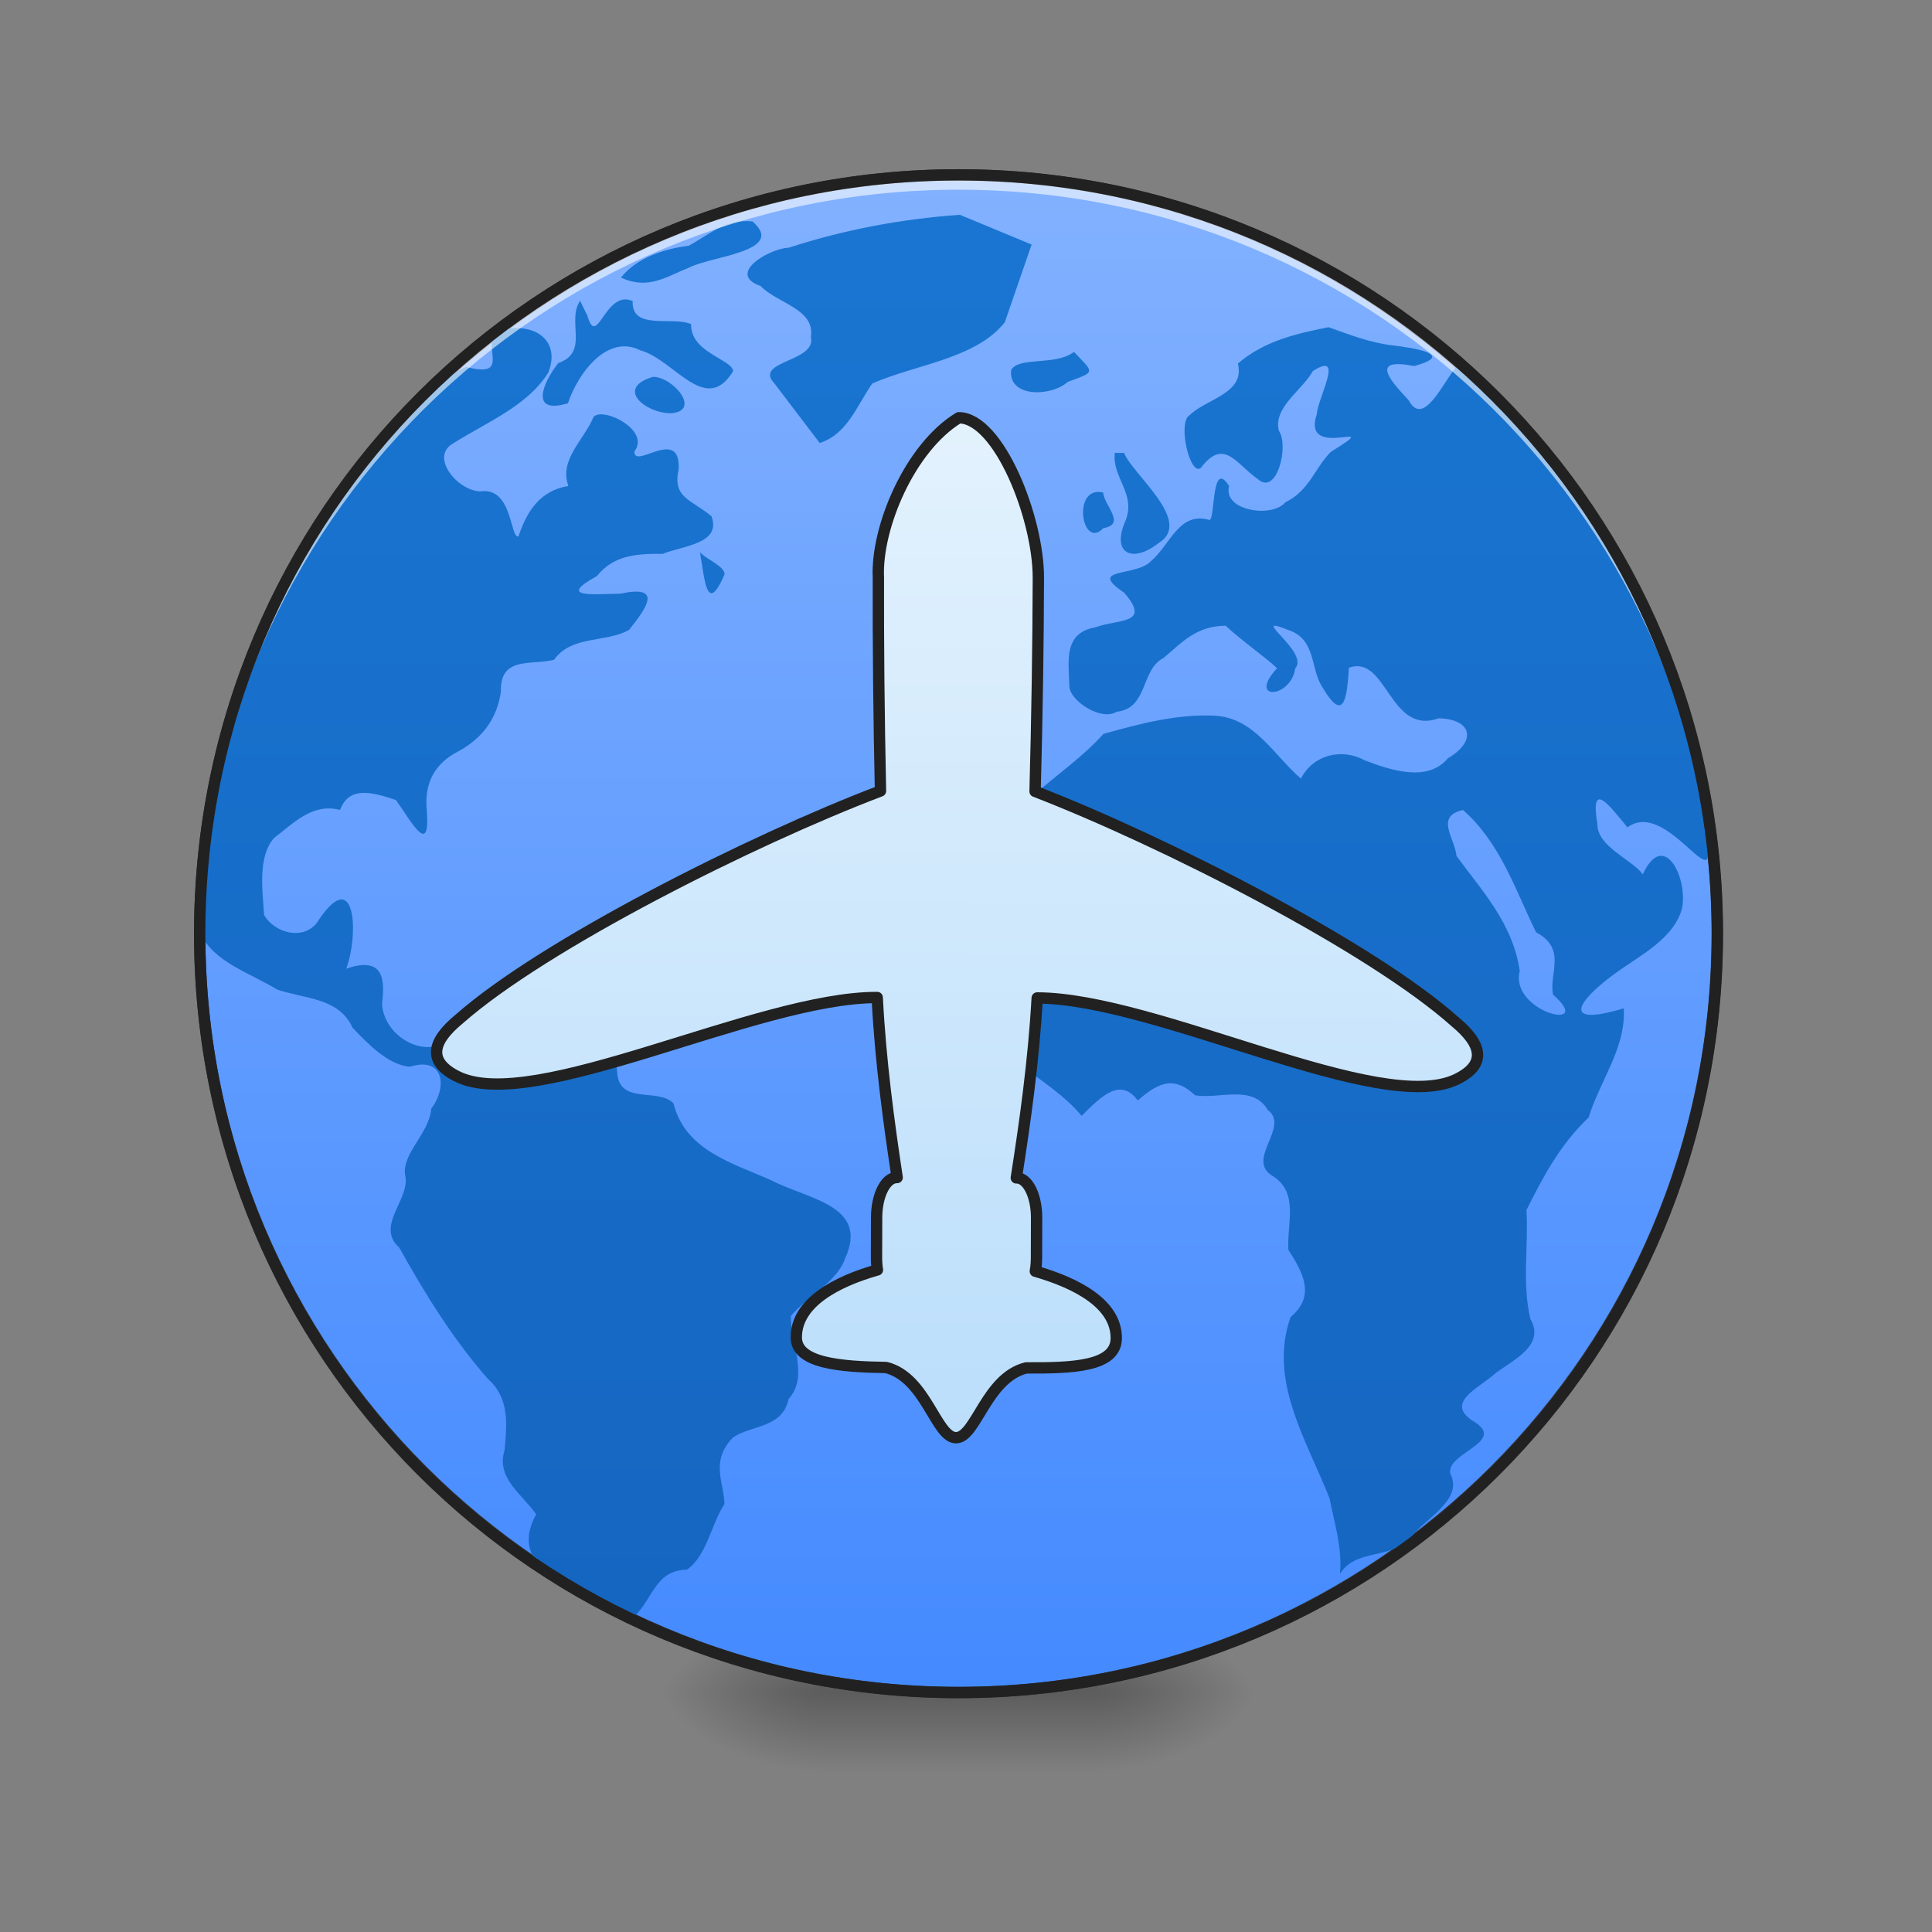 <svg xmlns="http://www.w3.org/2000/svg" xmlns:xlink="http://www.w3.org/1999/xlink" width="512pt" height="512pt" viewBox="0 0 512 512"><rect x="0" y="0" width="512" height="512" fill="#808080" stroke="none"/><defs><radialGradient id="c" gradientUnits="userSpaceOnUse" cx="450.909" cy="189.579" fx="450.909" fy="189.579" r="21.167" gradientTransform="matrix(0 -1.25 -2.25 0 712.37 1017.525)"><stop offset="0" stop-opacity=".314"/><stop offset=".222" stop-opacity=".275"/><stop offset="1" stop-opacity="0"/></radialGradient><radialGradient id="d" gradientUnits="userSpaceOnUse" cx="450.909" cy="189.579" fx="450.909" fy="189.579" r="21.167" gradientTransform="matrix(0 1.25 2.25 0 -204.322 -120.44)"><stop offset="0" stop-opacity=".314"/><stop offset=".222" stop-opacity=".275"/><stop offset="1" stop-opacity="0"/></radialGradient><radialGradient id="e" gradientUnits="userSpaceOnUse" cx="450.909" cy="189.579" fx="450.909" fy="189.579" r="21.167" gradientTransform="matrix(0 -1.25 2.25 0 -204.322 1017.525)"><stop offset="0" stop-opacity=".314"/><stop offset=".222" stop-opacity=".275"/><stop offset="1" stop-opacity="0"/></radialGradient><radialGradient id="f" gradientUnits="userSpaceOnUse" cx="450.909" cy="189.579" fx="450.909" fy="189.579" r="21.167" gradientTransform="matrix(0 1.25 -2.25 0 712.37 -120.44)"><stop offset="0" stop-opacity=".314"/><stop offset=".222" stop-opacity=".275"/><stop offset="1" stop-opacity="0"/></radialGradient><linearGradient id="g" gradientUnits="userSpaceOnUse" x1="255.323" y1="233.5" x2="255.323" y2="254.667" gradientTransform="matrix(.214 0 0 1 199.446 215.02)"><stop offset="0" stop-opacity=".275"/><stop offset="1" stop-opacity="0"/></linearGradient><linearGradient id="h" gradientUnits="userSpaceOnUse" x1="254" y1="-168.667" x2="254" y2="233.5"><stop offset="0" stop-color="#82b1ff"/><stop offset="1" stop-color="#448aff"/></linearGradient><linearGradient id="b" gradientUnits="userSpaceOnUse" x1="254" y1="233.5" x2="253.994" y2="-173.526" gradientTransform="translate(1.575 217.701) scale(.988)"><stop offset="0" stop-color="#1565c0"/><stop offset="1" stop-color="#1976d2"/></linearGradient><clipPath id="a"><path d="M0 0h512v512H0z"/></clipPath><g id="i" clip-path="url(#a)"><path d="M254.383 56.922c-15.461 1.098-30.582 3.933-45.328 8.715-5.258.207-16.692 6.98-7.47 10.16 4.294 4.586 14.544 6.047 13.298 13.539 1.656 6.59-15.309 6.289-9.664 12.258 4.004 5.27 8.011 10.539 12.015 15.808 7.391-2.375 9.832-9.949 13.934-15.777 11.418-5.035 27.578-6.555 35.125-16.25 2.363-6.855 4.727-13.71 7.094-20.563-6.336-2.632-12.672-5.261-19.004-7.89zm-54.961 1.762c-7.082-.766-11.613 3.586-16.899 6.441-6.507.797-13.859 3.219-17.96 8.453 7.3 3.313 11.894-.219 18.195-2.719 5.851-2.996 25.746-4.25 16.664-12.175zm-45.703 21.02c-3.64 5.558 2.558 13.6-5.774 16.519-4.11 5.203-7.703 13.746 2.575 10.648 2.511-7.71 10.324-18.531 19.21-14.012 8.95 2.403 17.235 17.446 24.543 5.532-.003-3.098-11.367-4.91-11.113-12.493-5.058-2.171-15.87 1.774-15.492-6.113-7.305-3.242-9.41 12.922-12 3.887-.648-1.324-1.297-2.645-1.95-3.969zm198.347 7.007c-8.648 1.73-17.187 3.703-24.015 9.648 1.98 7.922-8.238 9.254-12.781 13.653-3.297 1.86.058 16.234 2.949 14.004 6.144-8.106 9.32-1.114 15.031 2.886 5.14 4.774 8.406-8.863 5.672-12.71-1.602-6.196 6.195-10.778 8.996-15.856 8.574-5.496 1.332 7.02 1.055 11.387-4.328 12.914 19.199.39 3.691 10.039-4.16 4.156-5.684 10.308-12.074 13.379-3.45 4.21-16.621 2.238-14.848-4.332-4.808-7.54-3.62 9.074-5.258 8.992-7.968-2.375-10.343 6.523-15.343 10.781-3.825 4.395-17.332 1.668-7.246 8.477 7.355 8.484-1.465 6.914-7.551 9.175-8.598 1.48-7.16 8.97-6.938 15.73.133 3.724 8.383 9.25 12.563 6.653 8.347-.894 6.242-11.137 12.41-14.262 5.121-4.386 8.719-8.43 16.414-8.535 3.55 3.39 10.73 8.489 13.64 11.258-8.035 8.754 3.692 8.043 4.813.067 3.965-4.391-13.055-14.727-1.832-10.184 7.43 2.45 5.719 10.039 9.027 15.16 5.875 9.93 6.504 2.52 7.051-5.16 10.059-3.617 10.715 18.055 23.754 13.402 8.988.211 10.098 6.125 2.461 10.586-5.39 6.492-15.262 3.133-22.05.54-6.145-3.317-13.65-1.473-16.907 4.847-7.215-6.223-12.32-16.113-22.8-16.66-9.923-.516-19.942 2.125-29.516 4.82-10.914 12.137-28.22 19.512-32.497 36.473-6.277 6.277.145 11.242-1.78 16.207-6.09 5.406-4.802 11.504-.923 17.844 3.82 14.761 20.332 19.789 29.407 30.687 5.265-5.215 10.25-10.285 14.879-4.066 6.132-5.422 10.027-6.16 15.195-1.371 6.52 1.074 15.187-2.985 19.265 3.898 6.004 4.492-6.14 13.23 1.364 17.527 6.988 4.457 3.644 12.676 4.09 19.516 3.918 6.14 7.265 12.25.597 17.812-6.008 16.88 4.305 32.72 10.32 48.079 1.294 6.625 3.422 13.164 2.739 19.992 4.406-6.91 13.226-3.508 18.879-9.727 3.676-5.039 13.906-9.816 10.39-16.762-1.382-5.484 14.63-8.324 6.653-13.609-8.805-5.137.933-9.066 5.343-13.101 4.614-3.5 13.247-7.329 9.223-14.31-2.258-9.401-.496-19.28-1.055-28.886 4.426-8.922 9.13-17.652 16.48-24.543 2.935-9.676 9.981-18.543 9.298-28.926-17.14 5.125-11.965-2.18-2.465-9.125 6.59-4.835 15.96-9.343 17.965-17.585 1.437-8.133-4.918-20.766-10.45-8.813-2.687-3.809-12.148-7.34-12.019-13.32-2.027-12.055 3.262-4.813 7.961.879 10.934-8.106 25.203 22.367 20.59.625-6.254-47.059-30.113-91.516-65.856-122.746-3.265 3.48-8.718 16.453-12.68 8.964-5.6-5.945-10-11.308 1.415-9.101 11.183-3.04.043-4.801-5.82-5.496-5.883-.684-11.337-2.84-16.876-4.801zm-218.918.293c-7.398 2.851 3.684 13.719-9.582 10.238-14.543 6.59-24.234 22.586-34.343 35.04-23.578 33.323-36.399 74.05-36.301 114.866 3.867 7.985 13.398 10.692 20.527 15.098 7.246 2.48 16.371 2.106 19.977 10.11 4.035 4.226 9.445 9.89 15.21 10.347 8.852-2.836 10.102 5.192 5.634 11.133-.485 6.504-7.723 11.75-6.918 17.473 1.613 6.41-8.063 13.468-1.543 19.336 6.859 12.261 14.199 24.171 23.472 34.761 5.77 5.055 5.086 12.016 4.43 18.965-2.29 7.348 4.656 11.598 8.383 16.93-9.086 16.652 15.515 19.98 25.812 27.262 5.18-4.735 5.59-12.395 14.18-12.61 5.207-3.648 6.32-11.883 9.894-17.36-.113-5.816-3.835-11.253 2.211-17.585 4.797-3.418 13.125-2.414 14.797-10.238 5.469-6.184.438-14.672.602-22.024 4.426-5.297 12.195-8.898 14.41-15.32 6.355-13.98-9.86-15.602-19.422-20.555-10.57-4.71-22.933-7.953-26.078-20.426-4.043-4.386-14.785.707-14.965-8.773-1.09-8.813-7.031-9.305-14.46-7.238-7.313 2.53-9.723-7.414-14.602-11.07-4.293-8.337-9.235 4.652-13.86 7.238-4.281 9.726-18.754 3.578-19.375-6.579 1.098-8.136-.718-12.3-9.484-9.308 3.336-8.906 2.582-27.266-7.082-13.215-3.457 6.168-11.871 3.93-14.676-1.008-.414-6.613-1.75-15.242 2.598-20.387 5.316-4.046 10.215-9.355 17.523-7.453 2.313-6.168 7.906-4.972 14.809-2.64 3.945 5.445 9.125 15.437 8.191 2.914-.77-7.309 2.012-12.684 8.637-15.965 6.148-3.45 9.945-8.543 10.984-15.563-.297-9.562 7.88-7.035 14.078-8.539 4.735-6.625 13.926-4.468 19.899-7.941 5.097-6.352 8.734-11.922-2.371-9.582-6.781.062-17.035 1.312-6.133-4.688 4.559-5.699 10.828-5.898 17.45-5.878 5-2.079 15.687-2.622 12.886-9.961-5.75-4.72-10.348-4.82-8.68-12.602.406-11.34-11.914.438-11.738-4.578 4.363-5.684-8.48-11.984-10.852-9.106-2.476 6.04-9.191 11.278-6.648 18.266-7.477 1.215-10.98 6.625-13.227 13.363-2.242.782-1.515-13.214-10.093-11.925-6.059-.145-13.551-9.188-7.172-12.75 8.75-5.536 19.625-9.868 25.156-18.707 3.18-7.915-2.688-12.778-10.496-11.649l-1.09-.074zm151.461 6.254c-4.828 3.758-14.574 1.164-16.629 4.785-.867 7.305 10.473 7.187 15.004 3.156 7.403-2.734 7.07-2.238 1.625-7.941zm-111.53 6.605c-10.263 3.02-1.876 9.742 4.82 9.653 7.992-.645.558-9.594-4.82-9.653zm122.347 20.16c-.735 6.536 5.543 10.618 2.949 17.739-4.082 8.968 1.7 11.66 8.676 6.148 9.32-5.703-6.98-18.191-9.153-23.887h-2.472zm-3.074 10.512c-8.375-2.058-5.723 15.465.03 9.434 6.196-1.082.247-5.856-.03-9.434zm-106.868 15.793c1.23 6.649 1.676 17.184 6.54 5.867-.008-2.199-4.81-3.922-6.54-5.867zm202.203 68.328c9.844 8.582 13.829 21.012 19.38 32.414 8.253 4.332 3.367 10.961 4.515 16.532 11.496 10.062-11.637 4.699-8.832-6.278-1.875-12.75-10.063-21.262-16.754-30.484-.523-4.88-5.762-10.45 1.692-12.184zm0 0" fill="url(#b)"/></g><linearGradient id="j" gradientUnits="userSpaceOnUse" x1="960" y1="1435.118" x2="960" y2="415.118"><stop offset="0" stop-color="#bbdefb"/><stop offset="1" stop-color="#e3f2fd"/></linearGradient></defs><path d="M291.07 448.543h42.336v-21.168H291.07zm0 0" fill="url(#c)"/><path d="M216.98 448.543h-42.34v21.168h42.34zm0 0" fill="url(#d)"/><path d="M216.98 448.543h-42.34v-21.168h42.34zm0 0" fill="url(#e)"/><path d="M291.07 448.543h42.336v21.168H291.07zm0 0" fill="url(#f)"/><path d="M216.98 443.25h74.09v26.46h-74.09zm0 0" fill="url(#g)"/><path d="M254-168.668c111.055 0 201.082 90.03 201.082 201.086 0 111.056-90.027 201.082-201.083 201.082S52.917 143.474 52.917 32.418s90.026-201.086 201.082-201.086zm0 0" transform="matrix(1 0 0 1 0 215.02)" fill="url(#h)" stroke-width="3" stroke-linecap="round" stroke="#333"/><use xlink:href="#i"/><path d="M254.023 46.336c-111.41 0-201.101 89.691-201.101 201.105 0 .657.008 1.313.012 1.97 1.05-110.497 90.336-199.134 201.09-199.134 110.753 0 200.038 88.637 201.09 199.133.007-.656.011-1.312.011-1.969 0-111.414-89.691-201.105-201.102-201.105zm0 0" fill="#fff" fill-opacity=".588"/><path d="M254.023 44.84c-112.214 0-202.601 90.383-202.601 202.601 0 112.215 90.387 202.602 202.601 202.602 112.215 0 202.606-90.387 202.606-202.602 0-112.218-90.39-202.601-202.606-202.601zm0 3c110.606 0 199.606 88.992 199.606 199.601 0 110.606-89 199.602-199.606 199.602-110.605 0-199.601-88.996-199.601-199.602 0-110.609 88.996-199.601 199.601-199.601zm0 0" fill="#212121"/><path d="M959.997 415.118C911.06 445.07 877.593 525.083 880 575.112c0 65.545.856 138.663 2.701 213.45-127.827 48.996-336.538 154.414-420.845 229.377-26.853 22.173-31.858 42.176-1.86 57.175 76.513 38.25 300-79.997 420.004-79.997 3.395 63.61 12.031 125.258 20.446 179.997h-.443c-11.087 0-20.003 17.848-20.003 40.006v39.992c0 4.34.34 8.503.974 12.4-41.32 11.854-80.972 33.112-80.972 67.612 0 25.863 43.225 29.347 89.992 29.997 40.006 9.994 50 70.003 70.003 70.003s29.997-60.01 70.003-70.003c46.753.118 90.006-1.565 90.006-29.997 0-34.338-39.873-54.976-81.134-66.697.724-4.163 1.122-8.636 1.122-13.315v-39.992c0-22.158-8.916-40.006-19.988-40.006h-.413c8.414-54.724 17.02-116.386 20.401-179.997 120.004 0 343.757 117.951 420.004 79.997 30.027-14.94 25.008-35.002-1.86-57.175-84.308-74.963-293.018-180.381-420.845-229.377 1.845-74.787 2.701-147.905 2.701-213.45 0-59.994-39.991-159.994-79.997-159.994zm0 0" transform="rotate(.158) scale(.265)" fill="url(#j)" stroke-width="11.339" stroke-linecap="round" stroke-linejoin="round" stroke="#212121"/></svg>